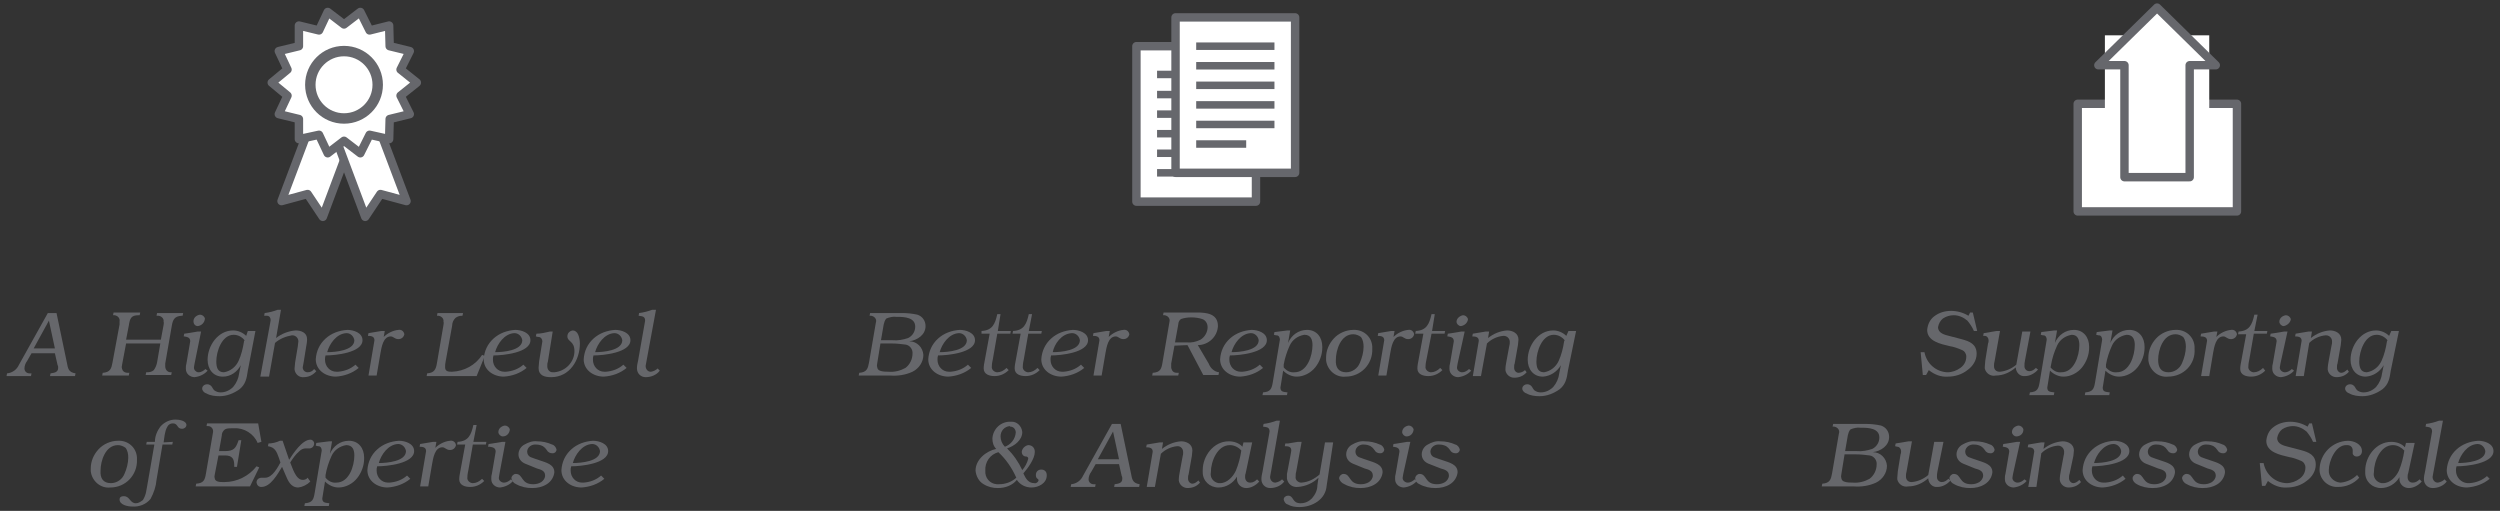 <?xml version="1.0" encoding="utf-8"?>
<!-- Generator: Adobe Illustrator 20.1.0, SVG Export Plug-In . SVG Version: 6.00 Build 0)  -->
<svg version="1.1" id="Layer_1" xmlns="http://www.w3.org/2000/svg" xmlns:xlink="http://www.w3.org/1999/xlink" x="0px" y="0px"
	 viewBox="0 0 460 94" style="enable-background:new 0 0 460 94;" xml:space="preserve">
<rect x="0" y="0" width="460" height="94" fill="#333333" stroke="none"/>
<style type="text/css">
	.st0{fill:#66676B;}
	.st1{fill:#FFFFFF;stroke:#66676C;stroke-width:1.55;stroke-linejoin:round;}
	.st2{fill:#FFFFFF;stroke:#66676C;stroke-width:1.92;stroke-linejoin:round;}
	.st3{fill:none;stroke:#66676C;stroke-width:1.38;stroke-miterlimit:10;}
	.st4{fill:#FFFFFF;}
</style>
<path class="st0" d="M12.3,66.7c0.2,1.1,0.3,1.8,1.6,2l-0.1,0.5H9.2l0.1-0.5c0.7-0.1,1.4-0.2,1.4-1c0-0.2,0-0.4-0.1-0.5L10.1,65H5.8
	L5,66.4c-0.3,0.4-0.5,0.9-0.5,1.4s0.4,0.9,0.9,0.9h0.1h0.3l-0.1,0.5H1.2l0.1-0.5c1-0.1,1.8-0.7,2.2-1.6l5.3-9.5h1.6L12.3,66.7z
	 M9,59l-2.8,5.1h3.9L9,59z"/>
<path class="st0" d="M29.6,62.5l0.5-2.7c0-0.2,0.1-0.4,0-0.6c0.1-0.5-0.3-1-0.9-1.1c-0.1,0-0.1,0-0.2,0h-0.2l0.1-0.5h4.8l-0.1,0.5
	h-0.2c-1.3,0.1-1.6,0.7-1.8,1.9l-1.2,6.9c0,0.1,0,0.3,0,0.4v0.1c0,0.6,0.4,1.1,1,1.1h0.2L31.5,69h-4.7l0.1-0.5h0.2
	c0.4,0,0.9-0.1,1.2-0.4c0.3-0.4,0.5-0.9,0.6-1.4l0.6-3.5h-6.3l-0.7,3.7c0,0.2-0.1,0.4-0.1,0.6c0,0.3,0.1,0.5,0.2,0.7
	c0.2,0.3,0.6,0.4,0.9,0.4h0.3l-0.1,0.5h-4.9l0.1-0.5c1.4-0.1,1.6-0.8,1.8-1.9l1.3-7c0-0.2,0-0.3,0-0.6c0.1-0.5-0.3-1-0.9-1.1H21
	h-0.2l0.1-0.5h4.9L25.7,58h-0.2c-1.4,0-1.6,0.6-1.8,1.9l-0.5,2.6H29.6L29.6,62.5z"/>
<path class="st0" d="M35.8,66.9c0,0.2-0.1,0.4-0.1,0.6c-0.1,0.5,0.3,0.9,0.7,1c0.1,0,0.1,0,0.2,0c0.4,0,0.9-0.3,1.2-0.6l0.4,0.3
	c-0.6,0.7-1.5,1.1-2.4,1.2c-0.8,0-1.6-0.6-1.6-1.5c0-0.1,0-0.1,0-0.2c0-0.3,0-0.5,0.1-0.8l0.6-3.5c0-0.2,0.1-0.4,0.1-0.6
	c0-0.7-0.5-0.8-1.1-0.9h-0.1l0.1-0.5l0.7-0.1c0.6-0.1,1.2-0.2,1.8-0.3H37L35.8,66.9z M36.4,60c-0.5,0-0.8-0.4-0.8-0.9l0,0
	c0-0.6,0.5-1.1,1.2-1.2c0.4,0,0.8,0.3,0.9,0.7v0.1C37.6,59.4,37.1,59.9,36.4,60L36.4,60z"/>
<path class="st0" d="M45.6,68.2c-0.2,1.4-0.4,2.5-1.5,3.4c-1.1,0.8-2.4,1.3-3.7,1.3c-0.8,0-1.7-0.1-2.4-0.5
	c-0.4-0.1-0.8-0.5-0.8-0.9c0-0.5,0.5-0.8,0.9-0.8s0.7,0.2,0.9,0.5c0.1,0.2,0.3,0.5,0.4,0.6c0.4,0.3,0.8,0.4,1.2,0.4
	c0.9,0,1.7-0.4,2.3-1c0.6-0.7,1-1.6,1.1-2.5l0.3-1.5l0,0c-0.7,1.3-1.9,2.1-3.3,2.1c-1.8,0-2.8-1.4-2.8-3.1c0-2.6,1.9-5.4,4.7-5.4
	c0.9,0,1.8,0.4,2.4,1l0.3-0.9H47L45.6,68.2z M45,62.6c-0.5-0.6-1.2-1-2-1c-2.2,0-3.2,3.1-3.2,4.9c0,1,0.2,2,1.4,2
	c1.2-0.2,2.2-1,2.7-2.1s0.8-2.3,1-3.6L45,62.6z"/>
<path class="st0" d="M49.7,59.5c0-0.2,0.1-0.4,0.1-0.6c0-0.4-0.2-0.8-0.7-0.8H49h-0.4l0.1-0.5c0.8-0.1,1.6-0.3,2.4-0.6h0.6l-0.9,5.2
	c1-0.8,2.3-1.3,3.6-1.4c1,0,2.1,0.4,2.1,1.6c0,0.5-0.1,1.1-0.2,1.6l-0.4,2.5c-0.1,0.4-0.1,0.7-0.2,1.1c0,0.5,0.4,0.9,0.9,0.9l0,0
	c0.5,0,0.9-0.2,1.2-0.6l0.4,0.4c-0.6,0.7-1.4,1.1-2.3,1.1c-0.9,0.1-1.6-0.6-1.7-1.4c0-0.1,0-0.2,0-0.2c0-0.4,0.1-0.7,0.1-1.1l0.5-3
	c0-0.3,0.1-0.6,0.1-0.9l0,0c0-0.6-0.5-1.1-1.1-1.1h-0.1c-1.1,0.2-2.2,0.6-3.1,1.4l-1.1,6.2h-1.6L49.7,59.5z"/>
<path class="st0" d="M66,67.7c-1.2,1-2.7,1.5-4.2,1.6c-1.9,0-3.7-1.2-3.7-3.2c0.1-1.5,0.7-2.8,1.8-3.8s2.5-1.5,4-1.6
	c1.1,0,2.8,0.5,2.8,1.9c0,2.3-5,2.8-6.8,2.8c-0.1,0.3-0.1,0.5-0.1,0.8c0,1.2,0.9,2.2,2.1,2.2c0.1,0,0.2,0,0.3,0
	c1.2-0.1,2.3-0.5,3.2-1.3L66,67.7z M60.2,64.8c1.5,0,5-0.3,5-2.2c-0.1-0.7-0.7-1.3-1.4-1.3h-0.1C61.9,61.4,60.6,63.3,60.2,64.8
	L60.2,64.8z"/>
<path class="st0" d="M70.6,62L70.6,62c0.7-0.7,1.7-1.2,2.7-1.3c0.5-0.1,1,0.2,1.1,0.8l0,0c-0.1,0.5-0.5,0.9-1.1,0.9
	c-0.7,0-0.9-0.5-1.4-0.5c-1.4,0-1.7,2-1.9,3.1l-0.7,4.1h-1.5l1-5.9c0-0.2,0.1-0.4,0.1-0.6c0-0.7-0.6-0.8-1.2-0.8l0.1-0.5l2.4-0.4
	h0.6L70.6,62z"/>
<path class="st0" d="M87.7,69.2h-9.2l0.1-0.5c1.3-0.1,1.6-0.7,1.8-1.9l1.2-7c0-0.2,0.1-0.4,0-0.6c0.1-0.5-0.3-1-0.9-1.1h-0.1h-0.2
	l0.1-0.5h4.7l-0.1,0.5H85c-0.4,0-0.8,0.1-1.2,0.4c-0.4,0.4-0.6,0.9-0.6,1.4L82,66.5c-0.1,0.4-0.1,0.7-0.1,1.1c0,0.8,0.7,0.8,1.3,0.8
	c2.2-0.1,4.3-1.2,5.5-3.1l0.5,0.2L87.7,69.2z"/>
<path class="st0" d="M96.9,67.7c-1.2,1-2.7,1.5-4.2,1.6c-1.9,0-3.7-1.2-3.7-3.2c0.1-1.5,0.7-2.8,1.8-3.8s2.5-1.5,4-1.6
	c1.1,0,2.8,0.5,2.8,1.9c0,2.3-5,2.8-6.8,2.8c-0.1,0.3-0.1,0.5-0.1,0.8c0,1.2,0.9,2.2,2.1,2.2c0.1,0,0.2,0,0.3,0
	c1.2-0.1,2.3-0.5,3.2-1.3L96.9,67.7z M91.1,64.8c1.5,0,5-0.3,5-2.2c-0.1-0.7-0.7-1.3-1.4-1.3h-0.1C92.8,61.4,91.5,63.3,91.1,64.8
	L91.1,64.8z"/>
<path class="st0" d="M100.8,66.6c-0.1,0.2-0.1,0.5-0.1,0.8c0,0.6,0.4,1.1,1,1.1c0.1,0,0.2,0,0.3,0c2.1-0.2,3.7-1.9,3.7-3.9
	c0-1.9-1.3-1.7-1.3-2.7c0-0.6,0.4-1,1-1.1c0.4,0,0.8,0.3,1,0.8s0.3,1.1,0.3,1.6c0,3.1-1.9,6.2-5.3,6.2c-1.2,0-2.3-0.3-2.3-1.7
	c0-0.4,0.1-0.8,0.1-1.2l0.5-3.1c0-0.2,0.1-0.4,0.1-0.6c0-0.4-0.3-0.8-0.7-0.8c0,0,0,0-0.1,0l-0.4-0.1l0.1-0.5c0.8,0,1.7-0.2,2.5-0.4
	h0.5L100.8,66.6z"/>
<path class="st0" d="M115.3,67.7c-1.2,1-2.7,1.5-4.2,1.6c-1.9,0-3.7-1.2-3.7-3.2c0.1-1.5,0.7-2.8,1.8-3.8s2.5-1.5,4-1.6
	c1.1,0,2.8,0.5,2.8,1.9c0,2.3-5,2.8-6.8,2.8c-0.1,0.3-0.1,0.5-0.1,0.8c0,1.2,0.9,2.2,2.1,2.2c0.1,0,0.2,0,0.3,0
	c1.2-0.1,2.3-0.5,3.2-1.3L115.3,67.7z M109.5,64.8c1.5,0,5-0.3,5-2.2c-0.1-0.7-0.7-1.3-1.4-1.3H113
	C111.2,61.4,109.9,63.3,109.5,64.8z"/>
<path class="st0" d="M119,66.2c-0.1,0.4-0.1,0.7-0.2,1.1v0.1c0,0.5,0.4,1,0.9,1h0.1c0.5-0.1,0.9-0.3,1.2-0.6l0.4,0.4
	c-0.6,0.8-1.6,1.2-2.6,1.2c-0.9,0-1.6-0.7-1.6-1.6v-0.1c0-0.4,0.1-0.9,0.2-1.3l1.2-6.8c0-0.2,0.1-0.4,0.1-0.6c0-0.8-0.5-0.8-1.2-0.9
	l0.1-0.5c0.8-0.1,1.6-0.3,2.4-0.6h0.7L119,66.2z"/>
<path class="st0" d="M20.3,89.7c-1.8,0.2-3.4-1.2-3.6-3c0-0.2,0-0.3,0-0.5c0-1.3,0.5-2.5,1.4-3.5s2.3-1.6,3.6-1.6
	c1.8-0.1,3.4,1.2,3.5,3.1c0,0.1,0,0.3,0,0.4C25.3,87.4,23.1,89.7,20.3,89.7L20.3,89.7z M20.4,88.9c1.1,0,2.1-0.7,2.5-1.7
	c0.4-0.9,0.7-2,0.7-3c0-0.6-0.1-1.3-0.5-1.8c-0.4-0.3-0.9-0.5-1.4-0.5c-2.3,0-3.2,2.9-3.2,4.7C18.4,88,19,88.9,20.4,88.9L20.4,88.9z
	"/>
<path class="st0" d="M31.8,81.3l-0.1,0.5h-1.8l-1.1,6.5c-0.1,1.2-0.5,2.4-1.1,3.5c-0.8,1-2.1,1.5-3.4,1.4c-0.8,0-2.3-0.3-2.3-1.3
	c0-0.4,0.3-0.6,0.7-0.6h0.1c1.1,0,1.1,1.3,2.2,1.3c0.5,0,0.9-0.3,1.3-0.6c0.3-0.5,0.5-1,0.6-1.6l0.2-1.1l1.3-7.5h-1.5l0.1-0.5h1.5
	c0-1,0.4-2,1-2.8c0.7-0.8,1.7-1.3,2.8-1.3c0.6,0,2,0.2,2,1c0,0.4-0.4,0.7-0.8,0.7l0,0c-1,0-0.7-1-1.7-1c-0.4,0-0.8,0.2-1,0.6
	c-0.3,0.5-0.4,1-0.5,1.5l-0.2,1.4L31.8,81.3L31.8,81.3z"/>
<path class="st0" d="M48.1,81.3l-0.7,0.2c-0.7-1.7-2.5-2.8-4.3-2.7h-0.4c-0.5,0-0.9,0-1.3,0.2c-0.4,0.3-0.6,0.7-0.6,1.2L40.3,83h1.1
	c1.6,0,2-0.5,2.5-2h0.5l-0.8,4.9h-0.5v-0.3c0-1.2-0.4-1.8-1.7-1.8h-1.2l-0.7,3.6c0,0.2-0.1,0.4,0,0.5c0,0.8,1,0.8,1.6,0.8h0.2
	c2.3,0,4.5-1.1,5.9-2.9l0.5,0.2L46,89.5H36l0.1-0.5c1.4-0.1,1.6-0.7,1.8-1.9l1.2-7c0-0.2,0.1-0.4,0.1-0.6c0.1-0.5-0.3-1.1-0.9-1.1
	h-0.1H38l0.1-0.5h9.4L48.1,81.3z"/>
<path class="st0" d="M57.1,88.6c-0.6,0.6-1.4,1-2.2,1.1c-1.4,0-1.9-1.2-2.4-2.4l-0.6-1.4c-0.8,1.3-2.1,3.7-3.8,3.7
	c-0.5,0-0.8-0.3-0.9-0.8c0-0.5,0.3-0.8,0.8-0.9c0.1,0,0.1,0,0.2,0h0.2h0.4c1.3,0,2.3-1.9,2.8-2.8l-0.3-0.9c-0.4-1.1-0.7-1.9-2-2.1
	l0.1-0.5c0.7,0,1.5-0.2,2.1-0.5H52l1.2,3.5c0.7-1.1,2.4-3.7,3.9-3.7c0.4,0,0.7,0.3,0.7,0.7l0,0c0,0.6-0.5,1-1.1,0.9c0,0,0,0-0.1,0
	h-0.3c-0.5,0-0.9,0.2-1.2,0.5c-0.7,0.6-1.2,1.3-1.7,2.1c0.4,0.9,1,3.2,2.3,3.2c0.3,0,0.7-0.1,0.9-0.4L57.1,88.6z"/>
<path class="st0" d="M60.7,83.5L60.7,83.5c0.6-1.4,1.9-2.4,3.5-2.4c1.8,0,2.8,1.4,2.8,3.1v0.2c0,1.3-0.5,2.6-1.3,3.6
	s-2.1,1.7-3.4,1.7c-0.9,0-1.8-0.4-2.5-1.1l-0.4,2.5c0,0.2-0.1,0.4-0.1,0.6c0,0.8,0.5,0.8,1.3,0.9l-0.1,0.5H56l0.1-0.5
	c1.4-0.1,1.6-0.7,1.8-1.9l1.2-7.2c0-0.2,0.1-0.4,0.1-0.6c0-0.4-0.2-0.8-0.6-0.8h-0.1L58.1,82l0.1-0.5l2.4-0.3h0.5L60.7,83.5z
	 M59.9,87.9c0.5,0.6,1.2,1,2,0.9c2.3,0,3.3-3,3.3-5c0-1-0.3-1.9-1.5-1.9c-1.2,0.2-2.2,0.9-2.7,2s-0.9,2.3-1.1,3.5V87.9z"/>
<path class="st0" d="M75.5,88.1c-1.2,1-2.7,1.5-4.2,1.6c-1.9,0-3.7-1.2-3.7-3.2c0.1-1.5,0.7-2.8,1.8-3.8s2.5-1.5,4-1.6
	c1.1,0,2.8,0.5,2.8,1.9c0,2.3-5,2.8-6.8,2.8c-0.1,0.3-0.1,0.5-0.1,0.8c0,1.2,0.9,2.2,2.1,2.2c0.1,0,0.2,0,0.3,0
	c1.2-0.1,2.3-0.5,3.2-1.3L75.5,88.1z M69.7,85.2c1.5,0,5-0.3,5-2.2c-0.1-0.7-0.7-1.3-1.4-1.3h-0.1C71.4,81.8,70.1,83.7,69.7,85.2
	L69.7,85.2z"/>
<path class="st0" d="M80.1,82.4L80.1,82.4c0.7-0.7,1.7-1.2,2.7-1.3c0.5-0.1,1,0.2,1.1,0.8l0,0c-0.1,0.5-0.5,0.9-1.1,0.9
	c-0.7,0-0.9-0.5-1.4-0.5c-1.4,0-1.7,2-1.9,3.1l-0.7,4.1h-1.5l1-5.9c0-0.2,0.1-0.4,0.1-0.6c0-0.7-0.6-0.8-1.2-0.8l0.1-0.5l2.4-0.4
	h0.6L80.1,82.4z"/>
<path class="st0" d="M87.1,81.3h2.4l-0.1,0.5H87l-0.8,4.6c-0.1,0.5-0.2,0.9-0.2,1.4c-0.1,0.5,0.3,1,0.9,1.1H87
	c0.6,0,1.2-0.3,1.7-0.8l0.4,0.4c-0.7,0.7-1.6,1.1-2.6,1.1c-0.9,0-2-0.3-2-1.4c0-0.5,0.1-1,0.2-1.5l0.9-4.9h-1.5l0.1-0.5
	c2-0.1,2.5-1.3,2.9-3.1h0.6L87.1,81.3z"/>
<path class="st0" d="M91.9,87.2c0,0.2-0.1,0.4-0.1,0.6c-0.1,0.5,0.3,0.9,0.8,1c0.1,0,0.1,0,0.2,0c0.4,0,0.9-0.3,1.2-0.6l0.4,0.3
	c-0.6,0.7-1.5,1.1-2.4,1.2c-0.8,0-1.6-0.6-1.6-1.5c0-0.1,0-0.1,0-0.2c0-0.3,0-0.5,0.1-0.8l0.6-3.5c0-0.2,0.1-0.4,0.1-0.6
	c0-0.7-0.5-0.8-1.1-0.9h-0.3l0.1-0.5l0.7-0.1c0.6-0.1,1.2-0.2,1.8-0.3H93L91.9,87.2z M92.5,80.3c-0.4,0-0.8-0.4-0.8-0.8l0,0
	c0-0.6,0.5-1.1,1.2-1.2c0.4,0,0.8,0.3,0.9,0.7v0.1C93.7,79.8,93.2,80.3,92.5,80.3L92.5,80.3z"/>
<path class="st0" d="M96.6,85.3c-0.7-0.3-1.2-0.9-1.2-1.7c0-0.8,0.5-1.5,1.1-1.8c0.7-0.4,1.5-0.7,2.3-0.6c1,0,1.9,0.2,2.8,0.6
	c0.4,0.1,0.7,0.5,0.8,0.9c0,0.4-0.3,0.7-0.7,0.7c0,0,0,0-0.1,0c-0.4,0-0.8-0.2-1-0.6c-0.2-0.3-0.4-0.5-0.7-0.7
	c-0.4-0.2-0.8-0.3-1.2-0.3c-0.8-0.1-1.6,0.4-1.7,1.2v0.1c0,0.4,0.2,0.8,0.6,1c0.5,0.2,1.1,0.4,1.7,0.6c1.1,0.4,2.7,0.7,2.7,2.2
	c-0.1,0.9-0.6,1.7-1.4,2.2c-0.8,0.5-1.7,0.7-2.7,0.7s-2-0.2-2.9-0.7c-0.5-0.2-0.8-0.6-0.9-1.1c0-0.4,0.4-0.8,0.8-0.8
	c1.4,0,0.9,1.9,3.2,1.9c0.5,0,1-0.1,1.5-0.4c0.4-0.3,0.7-0.7,0.7-1.2c0-0.9-0.8-1.1-1.5-1.3L96.6,85.3z"/>
<path class="st0" d="M111.2,88.1c-1.2,1-2.7,1.5-4.2,1.6c-1.9,0-3.7-1.2-3.7-3.2c0.1-1.5,0.7-2.8,1.8-3.8s2.5-1.5,4-1.6
	c1.1,0,2.8,0.5,2.8,1.9c0,2.3-5,2.8-6.8,2.8c-0.1,0.3-0.1,0.5-0.1,0.8c0,1.2,0.9,2.2,2.1,2.2c0.1,0,0.2,0,0.3,0
	c1.2-0.1,2.3-0.5,3.2-1.3L111.2,88.1z M105.4,85.2c1.5,0,5-0.3,5-2.2c-0.1-0.7-0.7-1.3-1.4-1.3h-0.1
	C107.1,81.8,105.8,83.7,105.4,85.2L105.4,85.2z"/>
<path class="st0" d="M166,57.6c0.9,0,1.9,0.1,2.8,0.3c0.9,0.3,1.5,1.1,1.5,2.1c0,1.6-1.5,2.6-3,2.8l0,0c1.4,0,2.5,1.1,2.6,2.5
	c0,1.3-0.8,2.5-2,3.1c-1.3,0.6-2.7,0.8-4.1,0.7H158l0.1-0.5c1.4-0.1,1.6-0.8,1.8-1.9l1.2-7c0-0.2,0.1-0.4,0.1-0.5
	c0.1-0.5-0.3-1-0.9-1.1h-0.1H160l0.1-0.5H166L166,57.6z M161.4,66.9c0,0.2-0.1,0.4,0,0.6c0,0.3,0.2,0.6,0.5,0.7
	c0.5,0.2,1.1,0.2,1.6,0.2c1.1,0.1,2.2-0.2,3.1-0.7c0.8-0.6,1.3-1.6,1.3-2.6c0.1-0.8-0.5-1.6-1.3-1.7s-1.6-0.2-2.5-0.2H162
	L161.4,66.9z M164.2,62.6c1,0.1,2-0.1,2.9-0.4c0.8-0.4,1.3-1.2,1.3-2.1c0-1.7-2-1.8-3.3-1.8h-0.2c-0.6-0.1-1.3,0.1-1.8,0.3
	c-0.3,0.3-0.4,0.7-0.5,1.1l-0.5,2.9H164.2L164.2,62.6z"/>
<path class="st0" d="M178.7,67.7c-1.2,1-2.7,1.5-4.2,1.6c-1.9,0-3.7-1.2-3.7-3.2c0.1-1.5,0.7-2.8,1.8-3.8s2.5-1.5,4-1.6
	c1.1,0,2.8,0.5,2.8,1.9c0,2.3-5,2.8-6.8,2.8c-0.1,0.3-0.1,0.5-0.1,0.8c0,1.2,0.9,2.2,2.1,2.2c0.1,0,0.2,0,0.3,0
	c1.2-0.1,2.3-0.5,3.2-1.3L178.7,67.7z M172.9,64.8c1.5,0,5-0.3,5-2.2c-0.1-0.7-0.7-1.3-1.4-1.3h-0.1
	C174.6,61.4,173.3,63.3,172.9,64.8L172.9,64.8z"/>
<path class="st0" d="M183.6,60.9h2.4l-0.1,0.5h-2.4l-0.8,4.6c-0.1,0.5-0.2,0.9-0.2,1.4c-0.1,0.5,0.3,1,0.9,1.1h0.1
	c0.6,0,1.2-0.3,1.7-0.8l0.4,0.4c-0.7,0.7-1.6,1.1-2.6,1.1c-0.9,0-2-0.3-2-1.4c0-0.5,0.1-1,0.2-1.5l0.9-4.9h-1.5v-0.5
	c2-0.1,2.5-1.3,2.9-3.1h0.6L183.6,60.9z"/>
<path class="st0" d="M189.3,60.9h2.4l-0.1,0.5h-2.4l-0.8,4.6c-0.1,0.5-0.2,0.9-0.2,1.4c-0.1,0.5,0.3,1,0.9,1.1h0.1
	c0.6,0,1.2-0.3,1.7-0.8l0.4,0.4c-0.7,0.7-1.6,1.1-2.6,1.1c-0.9,0-2-0.3-2-1.4c0-0.5,0.1-1,0.2-1.5l0.9-4.9h-1.5l0.1-0.5
	c2-0.1,2.5-1.3,2.9-3.1h0.6L189.3,60.9z"/>
<path class="st0" d="M199.5,67.7c-1.2,1-2.7,1.5-4.2,1.6c-1.9,0-3.7-1.2-3.7-3.2c0.1-1.5,0.7-2.8,1.8-3.8s2.5-1.5,4-1.6
	c1.1,0,2.8,0.5,2.8,1.9c0,2.3-5,2.8-6.8,2.8c-0.1,0.3-0.1,0.5-0.1,0.8c0,1.2,0.9,2.2,2.1,2.2c0.1,0,0.2,0,0.3,0
	c1.2-0.1,2.3-0.5,3.2-1.3L199.5,67.7z M193.7,64.8c1.5,0,5-0.3,5-2.2c-0.1-0.7-0.7-1.3-1.4-1.3h-0.1C195.3,61.4,194,63.3,193.7,64.8
	L193.7,64.8z"/>
<path class="st0" d="M204,62L204,62c0.7-0.7,1.7-1.2,2.7-1.3c0.5-0.1,1,0.2,1.1,0.8l0,0c-0.1,0.5-0.5,0.9-1.1,0.9
	c-0.7,0-0.9-0.5-1.4-0.5c-1.4,0-1.7,2-1.9,3.1l-0.7,4.1h-1.5l1-5.9c0-0.2,0.1-0.4,0.1-0.6c0-0.7-0.6-0.8-1.2-0.8l0.1-0.5l2.4-0.4
	h0.6L204,62z"/>
<path class="st0" d="M216.1,63.6l-0.6,3.3c0,0.2,0,0.4,0,0.6v0.1c0,0.2,0.1,0.4,0.2,0.6c0.2,0.3,0.5,0.4,0.9,0.4h0.3l-0.1,0.5H212
	l0.1-0.5c1.4-0.1,1.6-0.7,1.8-1.9l1.2-7c0-0.2,0.1-0.4,0.1-0.6c0.1-0.5-0.3-1-0.9-1.1h-0.1H214l0.1-0.5h6.1c1.8,0,3.9,0.2,3.9,2.5
	c-0.1,2-1.8,3.5-3.7,3.5l2,3.4c0.3,0.8,1,1.5,1.9,1.6l-0.1,0.5h-2.8l-2.9-5.5L216.1,63.6L216.1,63.6z M218.3,63
	c0.9,0.1,1.8-0.1,2.6-0.5c0.8-0.5,1.3-1.4,1.3-2.3c0-0.7-0.4-1.3-1-1.5s-1.3-0.3-2-0.3s-1.3,0.1-1.9,0.3c-0.3,0.2-0.5,0.6-0.5,1
	l-0.6,3.3H218.3L218.3,63z"/>
<path class="st0" d="M232.4,67.7c-1.2,1-2.7,1.5-4.2,1.6c-1.9,0-3.7-1.2-3.7-3.2c0.1-1.5,0.7-2.8,1.8-3.8s2.5-1.5,4-1.6
	c1.1,0,2.8,0.5,2.8,1.9c0,2.3-5,2.8-6.8,2.8c-0.1,0.3-0.1,0.5-0.1,0.8c0,1.2,0.9,2.2,2.1,2.2c0.1,0,0.2,0,0.3,0
	c1.2-0.1,2.3-0.5,3.2-1.3L232.4,67.7z M226.6,64.8c1.5,0,5-0.3,5-2.2c-0.1-0.7-0.7-1.3-1.4-1.3h-0.1C228.3,61.4,227,63.3,226.6,64.8
	L226.6,64.8z"/>
<path class="st0" d="M237,63.1L237,63.1c0.6-1.4,1.9-2.4,3.5-2.4c1.8,0,2.8,1.4,2.8,3.1V64c0,1.3-0.5,2.6-1.3,3.6s-2.1,1.7-3.4,1.7
	c-0.9,0-1.8-0.4-2.5-1.1l-0.4,2.5c0,0.2-0.1,0.4-0.1,0.6c0,0.8,0.5,0.8,1.3,0.9l-0.1,0.5h-4.5l0.1-0.5c1.4-0.1,1.6-0.7,1.8-1.9
	l1.2-7.2c0-0.2,0.1-0.4,0.1-0.6c0-0.4-0.2-0.8-0.6-0.8h-0.1l-0.4-0.1l0.1-0.5l2.4-0.3h0.5L237,63.1z M236.2,67.6
	c0.5,0.6,1.2,1,2,0.9c2.3,0,3.3-3,3.3-5c0-1-0.3-1.9-1.5-1.9c-1.2,0.2-2.2,0.9-2.7,2c-0.5,1.1-0.9,2.3-1.1,3.5V67.6z"/>
<path class="st0" d="M247.6,69.3c-1.8,0.2-3.4-1.2-3.6-3c0-0.2,0-0.3,0-0.5c0-1.3,0.5-2.5,1.4-3.5s2.3-1.6,3.6-1.6
	c1.8-0.1,3.4,1.2,3.5,3.1c0,0.1,0,0.3,0,0.4C252.6,67,250.4,69.3,247.6,69.3L247.6,69.3z M247.7,68.5c1.1,0,2.1-0.7,2.5-1.7
	c0.4-0.9,0.7-2,0.7-3c0-0.6-0.1-1.3-0.5-1.8c-0.4-0.3-0.9-0.5-1.4-0.5c-2.3,0-3.2,2.9-3.2,4.7C245.7,67.6,246.3,68.5,247.7,68.5
	L247.7,68.5z"/>
<path class="st0" d="M256.4,62L256.4,62c0.7-0.7,1.7-1.2,2.7-1.3c0.5-0.1,1,0.2,1.1,0.8l0,0c-0.1,0.5-0.5,0.9-1.1,0.9
	c-0.7,0-0.9-0.5-1.4-0.5c-1.4,0-1.7,2-1.9,3.1l-0.7,4.1h-1.5l1-5.9c0-0.2,0.1-0.4,0.1-0.6c0-0.7-0.6-0.8-1.2-0.8l0.1-0.5l2.4-0.4
	h0.6L256.4,62z"/>
<path class="st0" d="M263.5,60.9h2.4l-0.1,0.5h-2.4l-0.9,4.6c-0.1,0.5-0.2,0.9-0.2,1.4c-0.1,0.5,0.3,1,0.9,1.1h0.1
	c0.6,0,1.2-0.3,1.7-0.8l0.4,0.4c-0.7,0.7-1.6,1.1-2.6,1.1c-0.9,0-2-0.3-2-1.4c0-0.5,0.1-1,0.2-1.5l0.9-4.9h-1.5l0.1-0.5
	c2-0.1,2.5-1.3,2.9-3.1h0.6L263.5,60.9z"/>
<path class="st0" d="M268.2,66.9c0,0.2-0.1,0.4-0.1,0.6c-0.1,0.5,0.3,0.9,0.8,1c0.1,0,0.1,0,0.2,0c0.4,0,0.9-0.3,1.2-0.6l0.4,0.3
	c-0.6,0.7-1.5,1.1-2.4,1.2c-0.8,0-1.6-0.6-1.6-1.5c0-0.1,0-0.1,0-0.2c0-0.3,0-0.5,0.1-0.8l0.6-3.5c0-0.2,0.1-0.4,0.1-0.6
	c0-0.7-0.5-0.8-1.1-0.9h-0.1l0.1-0.5l0.7-0.1c0.6-0.1,1.2-0.2,1.8-0.3h0.6L268.2,66.9z M268.8,60c-0.4,0-0.8-0.4-0.8-0.8l0,0
	c0-0.6,0.6-1.1,1.2-1.2c0.4,0,0.8,0.3,0.9,0.7v0.1C270,59.4,269.5,59.9,268.8,60L268.8,60z"/>
<path class="st0" d="M272.5,69.2H271l1-5.9c0-0.2,0.1-0.4,0.1-0.6c0-0.7-0.6-0.8-1.2-0.8l0.1-0.5l2.4-0.4h0.6l-0.2,1.2
	c1-0.8,2.2-1.3,3.5-1.4c1,0,2.1,0.5,2.1,1.7c0,0.3-0.1,0.7-0.1,1l-0.6,3.4c-0.1,0.2-0.1,0.5-0.1,0.8c0,0.5,0.4,0.9,0.8,0.9
	c0.4,0,0.9-0.2,1.2-0.5l0.3,0.4c-0.6,0.7-1.4,1-2.3,1c-0.8,0-1.5-0.6-1.6-1.4c0,0,0,0,0-0.1l0,0c0-0.5,0.1-1.1,0.2-1.6l0.5-2.7
	c0.1-0.3,0.1-0.5,0.1-0.8c0-0.6-0.5-1.1-1.1-1.1c0,0,0,0-0.1,0c-1.1,0.1-2.2,0.6-3,1.4L272.5,69.2z"/>
<path class="st0" d="M288.5,68.2c-0.2,1.4-0.4,2.5-1.5,3.4c-1.1,0.8-2.4,1.3-3.7,1.3c-0.8,0-1.7-0.1-2.4-0.5
	c-0.4-0.1-0.8-0.5-0.8-0.9c0-0.5,0.5-0.8,0.9-0.8s0.7,0.2,0.9,0.5c0.1,0.2,0.3,0.5,0.4,0.6c0.4,0.3,0.8,0.4,1.2,0.4
	c0.9,0,1.7-0.4,2.3-1c0.6-0.7,1-1.6,1.1-2.5l0.3-1.5l0,0c-0.7,1.2-1.9,2-3.3,2.1c-1.8,0-2.8-1.4-2.8-3.1c0-2.6,1.9-5.4,4.7-5.4
	c0.9,0,1.8,0.4,2.4,1l0.4-0.9h1.4L288.5,68.2z M287.9,62.6c-0.5-0.6-1.2-1-2-1c-2.2,0-3.2,3.1-3.2,4.9c0,1,0.2,2,1.4,2
	c1.2-0.2,2.2-1,2.7-2.1s0.8-2.3,1-3.6L287.9,62.6z"/>
<path class="st0" d="M183.6,89.8c-0.9,0-1.8-0.2-2.6-0.7c-0.9-0.5-1.4-1.5-1.5-2.5c0-2,1.9-3.6,3.8-4c-0.5-0.5-0.7-1.2-0.7-1.9
	c0.1-1.8,1.6-3.2,3.4-3.1c1.1-0.1,2,0.8,2.1,1.9l0,0c0,1.5-1.5,2.6-2.8,3c1.2,1.2,2.1,2.5,2.8,4c0.5-0.6,0.9-1.3,1.1-2.1
	c0-0.2-0.1-0.3-0.3-0.4c0,0,0,0-0.1,0c-0.5,0-0.8-0.4-0.8-0.9l0,0c0.1-0.6,0.6-1.1,1.2-1.2c0.7,0,1.2,0.5,1.2,1.2v0.1
	c0,1.2-1.3,3-2.1,3.9c0.4,0.9,0.9,1.8,2,1.8c0.4,0.1,0.7-0.2,0.8-0.5c0-0.4-0.5-0.2-0.5-1c0-0.6,0.4-1,1-1s1,0.4,1,1c0,0,0,0,0,0.1
	c0,1.4-1.5,2.2-2.8,2.2c-1.1,0-2.1-0.5-2.7-1.4C186.3,89.3,185,89.8,183.6,89.8z M181.3,86.6c-0.1,1.3,0.8,2.4,2.1,2.5
	c0.1,0,0.3,0,0.4,0c1.2,0,2.3-0.4,3.2-1.2c-0.8-1.8-1.9-3.4-3.3-4.7C182.2,83.6,181.2,85,181.3,86.6L181.3,86.6z M185.8,78.4
	c-1,0.1-1.7,0.9-1.7,1.9l0,0c0,0.7,0.3,1.4,0.8,1.9c1.1-0.4,1.9-1.4,2-2.6c0-0.6-0.4-1.1-1-1.1C185.8,78.4,185.8,78.4,185.8,78.4
	L185.8,78.4z"/>
<path class="st0" d="M208.1,87.1c0.2,1.1,0.3,1.8,1.6,2l-0.1,0.5H205l0.1-0.5c0.7-0.1,1.4-0.2,1.4-1c0-0.2,0-0.4-0.1-0.5l-0.5-2.2
	h-4.3l-0.8,1.4c-0.3,0.4-0.5,0.9-0.5,1.4s0.4,0.9,0.9,0.9h0.1h0.3l-0.1,0.5H197l0.1-0.5c1-0.1,1.8-0.7,2.2-1.6l5.3-9.5h1.6
	L208.1,87.1z M204.8,79.4l-2.8,5.1h3.9L204.8,79.4z"/>
<path class="st0" d="M212.5,89.6H211l1-5.9c0-0.2,0.1-0.4,0.1-0.6c0-0.7-0.6-0.8-1.2-0.8l0.1-0.5l2.4-0.4h0.6l-0.2,1.2
	c1-0.8,2.2-1.3,3.5-1.4c1,0,2.1,0.5,2.1,1.7c0,0.3-0.1,0.7-0.1,1l-0.6,3.4c-0.1,0.2-0.1,0.5-0.1,0.8c0,0.5,0.4,0.9,0.8,0.9
	c0.4,0,0.8-0.3,1.1-0.6l0.3,0.4c-0.6,0.7-1.4,1-2.3,1c-0.8,0-1.5-0.6-1.6-1.4c0,0,0,0,0-0.1l0,0c0-0.5,0.1-1.1,0.2-1.6l0.5-2.7
	c0.1-0.3,0.1-0.5,0.1-0.8c0-0.6-0.4-1.1-1-1.1h-0.1c-1.1,0.1-2.2,0.6-3,1.4L212.5,89.6z"/>
<path class="st0" d="M229.2,87.1c-0.1,0.2-0.1,0.5-0.1,0.7c0,0.5,0.3,1,0.9,1c0,0,0,0,0.1,0c0.5,0,0.9-0.3,1.2-0.6l0.4,0.4
	c-0.6,0.7-1.5,1.2-2.4,1.2s-1.7-0.7-1.7-1.7c0-0.1,0-0.1,0-0.2v-0.2l0,0c-0.7,1.2-2,2-3.4,2c-1.6,0-2.9-1.2-2.9-2.8
	c0-0.1,0-0.2,0-0.4c0-2.6,2-5.3,4.8-5.3c0.9,0,1.9,0.3,2.5,1l0.2-0.8h1.6L229.2,87.1z M226.3,81.9c-2.3,0-3.5,3-3.5,5
	c-0.2,0.9,0.4,1.8,1.4,2c0.1,0,0.2,0,0.3,0c1.3,0,2.4-1.2,2.9-2.3c0.5-1.2,0.8-2.4,1-3.7C227.9,82.3,227.1,81.9,226.3,81.9z"/>
<path class="st0" d="M233.9,86.6c-0.1,0.4-0.1,0.7-0.2,1.1v0.1c0,0.5,0.4,1,0.9,1h0.1c0.5-0.1,0.9-0.3,1.2-0.6l0.4,0.4
	c-0.6,0.8-1.6,1.2-2.6,1.2c-0.9,0-1.6-0.7-1.6-1.6v-0.1c0-0.4,0.1-0.9,0.2-1.3l1.2-6.8c0-0.2,0.1-0.4,0.1-0.6c0-0.8-0.5-0.8-1.2-0.9
	l0.1-0.5c0.8-0.1,1.6-0.3,2.4-0.6h0.6L233.9,86.6z"/>
<path class="st0" d="M244.1,89.4c-0.1,1.2-0.7,2.2-1.7,2.9c-1,0.7-2.2,1-3.3,1c-0.8,0-1.5-0.1-2.2-0.5c-0.4-0.1-0.6-0.5-0.7-0.9
	c0-0.4,0.4-0.7,0.8-0.7l0,0c1.1,0,0.7,1.4,2.3,1.4c0.8,0,1.5-0.3,2.1-0.9c0.6-0.7,1-1.5,1-2.4l0.2-1.4c-1,1-2.4,1.6-3.8,1.7
	c-1,0.1-1.8-0.5-2-1.5c0-0.1,0-0.2,0-0.3v-0.6l0.1-0.5l0.6-3.2c0-0.2,0.1-0.4,0.1-0.6c0-0.7-0.5-0.8-1.2-0.8l0.1-0.5h0.5l1.8-0.3
	h0.7l-1,5.5c-0.1,0.3-0.1,0.6-0.1,0.9c-0.1,0.5,0.3,1,0.9,1.1c0.1,0,0.1,0,0.2,0c1.3-0.1,2.4-0.7,3.3-1.5l1-5.9h1.5L244.1,89.4z"/>
<path class="st0" d="M248.9,85.3c-0.7-0.3-1.2-0.9-1.2-1.7c0-0.8,0.5-1.5,1.1-1.8c0.7-0.4,1.5-0.7,2.3-0.6c1,0,1.9,0.2,2.8,0.6
	c0.4,0.1,0.7,0.5,0.8,0.9c0,0.4-0.3,0.7-0.7,0.7c0,0,0,0-0.1,0c-0.4,0-0.8-0.2-1-0.6c-0.2-0.3-0.4-0.5-0.7-0.7
	c-0.4-0.2-0.8-0.3-1.2-0.3c-0.8-0.1-1.6,0.5-1.6,1.3c0,0.4,0.2,0.8,0.6,1c0.5,0.2,1.1,0.4,1.7,0.6c1.1,0.4,2.7,0.7,2.7,2.2
	c-0.1,0.9-0.6,1.7-1.4,2.2c-0.8,0.5-1.7,0.7-2.7,0.7s-2-0.2-2.9-0.7c-0.5-0.2-0.9-0.6-1-1.1c0-0.4,0.4-0.8,0.8-0.8
	c1.4,0,0.9,1.9,3.2,1.9c0.5,0,1-0.1,1.5-0.4c0.4-0.3,0.7-0.7,0.7-1.2c0-0.9-0.8-1.1-1.5-1.3L248.9,85.3z"/>
<path class="st0" d="M258.2,87.2c0,0.2-0.1,0.4-0.1,0.6c-0.1,0.5,0.3,0.9,0.8,1c0.1,0,0.1,0,0.2,0c0.4,0,0.9-0.3,1.2-0.6l0.4,0.3
	c-0.6,0.7-1.5,1.1-2.4,1.2c-0.8,0-1.6-0.6-1.6-1.5c0-0.1,0-0.1,0-0.2c0-0.3,0-0.5,0.1-0.8l0.6-3.5c0-0.2,0.1-0.4,0.1-0.6
	c0-0.7-0.5-0.8-1.1-0.9h-0.1l0.1-0.5l0.7-0.1c0.6-0.1,1.2-0.2,1.8-0.3h0.6L258.2,87.2z M258.8,80.3c-0.4,0-0.8-0.4-0.8-0.8l0,0
	c0-0.6,0.5-1.1,1.2-1.2c0.4,0,0.8,0.3,0.9,0.7v0.1C260,79.8,259.5,80.3,258.8,80.3L258.8,80.3z"/>
<path class="st0" d="M262.8,85.3c-0.7-0.3-1.2-0.9-1.2-1.7c0-0.8,0.5-1.5,1.1-1.8c0.7-0.4,1.5-0.7,2.3-0.6c1,0,1.9,0.2,2.8,0.6
	c0.4,0.1,0.7,0.5,0.8,0.9c0,0.4-0.3,0.7-0.7,0.7c0,0,0,0-0.1,0c-0.4,0-0.8-0.2-1-0.6c-0.2-0.3-0.4-0.5-0.7-0.7
	c-0.4-0.2-0.8-0.3-1.2-0.3c-0.8-0.1-1.6,0.4-1.7,1.2v0.1c0,0.4,0.2,0.8,0.6,1c0.5,0.2,1.1,0.4,1.7,0.6c1.1,0.4,2.7,0.7,2.7,2.2
	c-0.1,0.9-0.6,1.7-1.4,2.2c-0.8,0.5-1.7,0.7-2.7,0.7s-2-0.2-2.9-0.7c-0.5-0.2-0.8-0.6-0.8-1.1c0-0.4,0.4-0.8,0.8-0.8
	c1.4,0,0.9,1.9,3.2,1.9c0.5,0,1-0.1,1.5-0.4c0.4-0.3,0.7-0.7,0.7-1.2c0-0.9-0.8-1.1-1.5-1.3L262.8,85.3z"/>
<path class="st0" d="M363.8,60.9h-0.6c-0.3-0.7-0.7-1.3-1.2-1.9c-0.7-0.6-1.6-1-2.5-1c-0.7,0-1.4,0.2-2,0.6c-0.5,0.4-0.8,1-0.9,1.6
	c0,1.1,1.2,1.4,2,1.6l2.3,0.6c1.5,0.4,2.8,0.9,2.8,2.7c0,1.2-0.7,2.3-1.7,3c-1,0.8-2.3,1.2-3.6,1.2c-1.3,0.1-2.5-0.4-3.5-1.2
	l-0.5,0.9h-0.6l-0.4-4.2h0.7c0.4,2.1,2.1,3.6,4.2,3.7c0.9,0,1.7-0.3,2.4-0.8s1.1-1.2,1.1-2.1c0-0.5-0.3-1-0.8-1.2
	c-0.7-0.3-1.5-0.6-2.2-0.7c-1.7-0.4-4.2-0.9-4.2-3c0.1-1,0.5-1.9,1.3-2.5c0.9-0.7,2-1,3.1-1s2.2,0.3,3.2,0.9l0.3-0.6h0.5L363.8,60.9
	z"/>
<path class="st0" d="M372.6,66.3c-0.1,0.4-0.1,0.7-0.1,1.1c0,0.5,0.4,0.9,0.9,0.9l0,0c0.5,0,0.9-0.3,1.2-0.6L375,68
	c-0.6,0.7-1.5,1.2-2.4,1.2c-0.9,0.1-1.6-0.6-1.7-1.5v-0.1c-1,0.9-2.3,1.5-3.7,1.5c-0.9,0.2-1.8-0.4-2-1.3c0-0.1,0-0.2,0-0.3
	c0-0.4,0.1-0.8,0.1-1.2l0.5-3.1c0.1-0.2,0.1-0.4,0.1-0.6c0-0.4-0.3-0.8-0.7-0.8l0,0h-0.3l0.1-0.5l2.4-0.4h0.6l-1,5.6
	c-0.1,0.3-0.1,0.5-0.1,0.8v0.1c0,0.6,0.4,1,1,1h0.1c1.1-0.1,2.2-0.6,3-1.3l1.1-6.1h1.5L372.6,66.3z"/>
<path class="st0" d="M378.1,63.1L378.1,63.1c0.6-1.4,1.9-2.4,3.5-2.4c1.8,0,2.8,1.4,2.8,3.1V64c0,1.3-0.5,2.6-1.3,3.6
	s-2.1,1.7-3.4,1.7c-0.9,0-1.8-0.4-2.5-1.1l-0.4,2.5c0,0.2-0.1,0.4-0.1,0.6c0,0.8,0.5,0.8,1.3,0.9l-0.1,0.5h-4.5l0.1-0.5
	c1.4-0.1,1.6-0.7,1.8-1.9l1.2-7.2c0-0.2,0.1-0.4,0.1-0.6c0-0.4-0.2-0.8-0.6-0.8h-0.1l-0.4-0.1l0.1-0.5l2.4-0.3h0.5L378.1,63.1z
	 M377.3,67.6c0.5,0.6,1.2,1,2,0.9c2.3,0,3.3-3,3.3-5c0-1-0.3-1.9-1.4-1.9c-1.2,0.2-2.2,0.9-2.7,2c-0.5,1.1-0.9,2.3-1.1,3.5
	L377.3,67.6z"/>
<path class="st0" d="M388.3,63.1L388.3,63.1c0.6-1.4,1.9-2.4,3.5-2.4c1.8,0,2.8,1.4,2.8,3.1V64c0,1.3-0.5,2.6-1.3,3.6
	s-2.1,1.7-3.4,1.7c-0.9,0-1.8-0.4-2.5-1.1l-0.4,2.5c0,0.2-0.1,0.4-0.1,0.6c0,0.8,0.5,0.8,1.3,0.9l-0.1,0.5h-4.5l0.1-0.5
	c1.4-0.1,1.6-0.7,1.8-1.9l1.2-7.2c0-0.2,0.1-0.4,0.1-0.6c0-0.4-0.2-0.8-0.6-0.8h-0.1l-0.4-0.1l0.1-0.5l2.4-0.3h0.5L388.3,63.1z
	 M387.5,67.6c0.5,0.6,1.2,1,2,0.9c2.3,0,3.3-3,3.3-5c0-1-0.3-1.9-1.5-1.9c-1.2,0.2-2.2,0.9-2.7,2c-0.5,1.1-0.9,2.3-1.1,3.5V67.6z"/>
<path class="st0" d="M398.9,69.3c-1.8,0.2-3.4-1.2-3.6-3c0-0.2,0-0.3,0-0.5c0-1.3,0.5-2.5,1.4-3.5s2.3-1.6,3.6-1.6
	c1.8-0.1,3.4,1.2,3.5,3.1c0,0.1,0,0.3,0,0.4C404,67,401.8,69.3,398.9,69.3C399,69.3,399,69.3,398.9,69.3z M399,68.5
	c1.1,0,2.1-0.7,2.5-1.7c0.4-0.9,0.7-2,0.7-3c0-0.6-0.1-1.3-0.5-1.8c-0.4-0.3-0.9-0.5-1.4-0.5c-2.3,0-3.2,2.9-3.2,4.7
	C397.1,67.6,397.6,68.5,399,68.5L399,68.5z"/>
<path class="st0" d="M407.8,62L407.8,62c0.7-0.7,1.7-1.2,2.7-1.3c0.5-0.1,1,0.2,1.1,0.8l0,0c-0.1,0.5-0.5,0.9-1.1,0.9
	c-0.7,0-0.9-0.5-1.4-0.5c-1.4,0-1.7,2-1.9,3.1l-0.7,4.2H405l1-5.9c0-0.2,0.1-0.4,0.1-0.6c0-0.7-0.6-0.8-1.2-0.8l0.1-0.5l2.4-0.4h0.6
	L407.8,62z"/>
<path class="st0" d="M414.8,60.9h2.4l-0.1,0.5h-2.4l-0.8,4.6c-0.1,0.5-0.2,0.9-0.2,1.4c-0.1,0.5,0.3,1,0.9,1.1h0.1
	c0.6,0,1.2-0.3,1.7-0.8l0.4,0.5c-0.7,0.7-1.6,1.1-2.6,1.1c-0.9,0-2-0.3-2-1.4c0-0.5,0.1-1,0.2-1.5l0.9-4.9h-1.5l0.1-0.5
	c2-0.1,2.5-1.3,2.9-3.1h0.6L414.8,60.9z"/>
<path class="st0" d="M419.6,66.9c0,0.2-0.1,0.4-0.1,0.6c-0.1,0.5,0.3,0.9,0.8,1c0.1,0,0.1,0,0.2,0c0.4,0,0.9-0.3,1.2-0.6l0.4,0.3
	c-0.6,0.7-1.5,1.1-2.4,1.2c-0.8,0-1.6-0.6-1.6-1.5c0-0.1,0-0.1,0-0.2c0-0.3,0-0.5,0.1-0.8l0.6-3.5c0-0.2,0.1-0.4,0.1-0.6
	c0-0.7-0.5-0.8-1.1-0.9h-0.1l0.1-0.5l0.7-0.1c0.6-0.1,1.2-0.2,1.8-0.3h0.6L419.6,66.9z M420.2,60c-0.4,0-0.8-0.4-0.8-0.8l0,0
	c0-0.6,0.5-1.1,1.2-1.2c0.4,0,0.8,0.3,0.9,0.7v0.1C421.4,59.4,420.8,59.9,420.2,60L420.2,60z"/>
<path class="st0" d="M423.9,69.2h-1.5l1-5.9c0-0.2,0.1-0.4,0.1-0.6c0-0.7-0.6-0.8-1.2-0.8l0.1-0.5l2.4-0.4h0.6l-0.2,1.2
	c1-0.8,2.2-1.3,3.5-1.4c1,0,2.1,0.5,2.1,1.7c0,0.3-0.1,0.7-0.1,1l-0.6,3.4c-0.1,0.2-0.1,0.5-0.1,0.8c0,0.5,0.4,0.9,0.8,0.9
	c0.4,0,0.8-0.3,1.1-0.6l0.3,0.4c-0.6,0.7-1.4,1-2.3,1c-0.8,0-1.5-0.6-1.6-1.4c0,0,0,0,0-0.1l0,0c0-0.5,0.1-1.1,0.2-1.6l0.5-2.7
	c0.1-0.3,0.1-0.5,0.1-0.8c0-0.6-0.5-1.1-1.1-1.1c0,0,0,0-0.1,0c-1.1,0.1-2.2,0.6-3,1.4L423.9,69.2z"/>
<path class="st0" d="M439.9,68.2c-0.2,1.4-0.4,2.5-1.5,3.4c-1.1,0.8-2.4,1.3-3.7,1.3c-0.8,0-1.7-0.1-2.4-0.5
	c-0.4-0.1-0.8-0.5-0.8-0.9c0-0.5,0.5-0.8,0.9-0.8s0.7,0.2,0.9,0.5c0.1,0.2,0.3,0.5,0.4,0.6c0.4,0.3,0.8,0.4,1.2,0.4
	c0.9,0,1.7-0.4,2.3-1c0.6-0.7,1-1.6,1.1-2.5l0.3-1.5l0,0c-0.7,1.2-1.9,2-3.3,2.1c-1.8,0-2.8-1.4-2.8-3.1c0-2.6,1.9-5.4,4.7-5.4
	c0.9,0,1.8,0.4,2.4,1l0.4-0.9h1.4L439.9,68.2z M439.3,62.6c-0.5-0.6-1.2-1-2-1c-2.2,0-3.2,3.1-3.2,4.9c0,1,0.2,2,1.4,2
	c1.2-0.2,2.2-1,2.7-2.1s0.8-2.3,1-3.6L439.3,62.6z"/>
<path class="st0" d="M343.3,78c0.9,0,1.9,0.1,2.8,0.3c0.9,0.3,1.5,1.1,1.5,2.1c0,1.6-1.5,2.6-3,2.8l0,0c1.4,0,2.5,1.1,2.6,2.5
	c0,1.3-0.8,2.5-2,3.1c-1.3,0.6-2.7,0.8-4.1,0.7h-5.9l0.1-0.5c1.4-0.1,1.6-0.8,1.8-1.9l1.2-7c0-0.2,0.1-0.4,0.1-0.5
	c0.1-0.5-0.3-1-0.9-1.1h-0.1h-0.2l0.1-0.5H343.3L343.3,78z M338.8,87.3c0,0.2-0.1,0.4,0,0.6c0,0.3,0.2,0.6,0.5,0.7
	c0.5,0.2,1.1,0.2,1.6,0.2c1.1,0.1,2.2-0.2,3.1-0.7c0.8-0.6,1.3-1.6,1.3-2.6c0.1-0.8-0.5-1.6-1.3-1.7s-1.6-0.2-2.5-0.2h-2.1
	L338.8,87.3z M341.6,83c1,0.1,2-0.1,2.9-0.4c0.8-0.4,1.3-1.2,1.3-2.1c0-1.7-2-1.8-3.3-1.8h-0.2c-0.6-0.1-1.3,0.1-1.8,0.3
	c-0.3,0.3-0.4,0.7-0.5,1.1l-0.5,2.9H341.6L341.6,83z"/>
<path class="st0" d="M356.5,86.7c-0.1,0.4-0.1,0.7-0.1,1.1c0,0.5,0.4,0.9,0.9,0.9l0,0c0.5,0,0.9-0.3,1.2-0.6l0.4,0.3
	c-0.6,0.7-1.5,1.2-2.4,1.2c-0.9,0.1-1.6-0.6-1.7-1.5V88c-1,0.9-2.3,1.5-3.7,1.5c-0.9,0.2-1.8-0.4-2-1.3c0-0.1,0-0.2,0-0.3
	c0-0.4,0.1-0.8,0.1-1.2l0.5-3.1c0.1-0.2,0.1-0.4,0.1-0.6c0-0.4-0.3-0.8-0.7-0.8l0,0l-0.4-0.1l0.1-0.5l2.4-0.4h0.6l-1,5.6
	c-0.1,0.3-0.1,0.5-0.1,0.8v0.1c0,0.6,0.4,1,1,1h0.1c1.1-0.1,2.2-0.6,3-1.3l1.1-6.1h1.7L356.5,86.7z"/>
<path class="st0" d="M361.2,85.3c-0.7-0.3-1.2-0.9-1.2-1.7c0-0.8,0.5-1.5,1.1-1.8c0.7-0.4,1.5-0.7,2.3-0.6c1,0,1.9,0.2,2.8,0.6
	c0.4,0.1,0.7,0.5,0.8,0.9c0,0.4-0.3,0.7-0.7,0.7c0,0,0,0-0.1,0c-0.4,0-0.8-0.2-1-0.6c-0.2-0.3-0.4-0.5-0.7-0.7
	c-0.4-0.2-0.8-0.3-1.2-0.3c-0.8-0.1-1.6,0.4-1.7,1.2v0.1c0,0.4,0.2,0.8,0.6,1c0.5,0.2,1.1,0.4,1.7,0.6c1.1,0.4,2.7,0.7,2.7,2.2
	c-0.1,0.9-0.6,1.7-1.4,2.2c-0.8,0.5-1.7,0.7-2.7,0.7s-2-0.2-2.9-0.7c-0.5-0.2-0.8-0.6-0.9-1.1c0-0.4,0.4-0.8,0.8-0.8
	c1.4,0,0.9,1.9,3.2,1.9c0.5,0,1-0.1,1.5-0.4c0.4-0.3,0.7-0.7,0.7-1.2c0-0.9-0.8-1.1-1.5-1.3L361.2,85.3z"/>
<path class="st0" d="M370.4,87.2c0,0.2-0.1,0.4-0.1,0.6c-0.1,0.5,0.3,0.9,0.8,1c0.1,0,0.1,0,0.2,0c0.4,0,0.9-0.3,1.2-0.6l0.4,0.3
	c-0.6,0.7-1.5,1.1-2.4,1.2c-0.8,0-1.6-0.6-1.6-1.5c0-0.1,0-0.1,0-0.2c0-0.3,0-0.5,0.1-0.8l0.6-3.5c0-0.2,0.1-0.4,0.1-0.6
	c0-0.7-0.5-0.8-1.1-0.9h-0.1l0.1-0.5l0.7-0.1c0.6-0.1,1.2-0.2,1.8-0.3h0.6L370.4,87.2z M371,80.3c-0.4,0-0.8-0.4-0.8-0.8l0,0
	c0-0.6,0.5-1.1,1.2-1.2c0.4,0,0.8,0.3,0.9,0.7v0.1C372.3,79.8,371.7,80.3,371,80.3L371,80.3z"/>
<path class="st0" d="M374.7,89.6h-1.5l1-5.9c0-0.2,0.1-0.4,0.1-0.6c0-0.7-0.6-0.8-1.2-0.8l0.1-0.5l2.4-0.4h0.6l-0.2,1.2
	c1-0.8,2.2-1.3,3.5-1.4c1,0,2.1,0.5,2.1,1.7c0,0.3-0.1,0.7-0.1,1l-0.7,3.3c-0.1,0.2-0.1,0.5-0.1,0.8c0,0.5,0.4,0.9,0.8,0.9
	c0.4,0,0.8-0.3,1.1-0.6l0.3,0.4c-0.6,0.7-1.4,1-2.3,1c-0.8,0-1.5-0.6-1.6-1.4c0,0,0,0,0-0.1l0,0c0-0.5,0.1-1.1,0.2-1.6l0.5-2.7
	c0.1-0.3,0.1-0.5,0.1-0.8c0-0.6-0.5-1.1-1.1-1.1c0,0,0,0-0.1,0c-1.1,0.1-2.2,0.6-3,1.4L374.7,89.6z"/>
<path class="st0" d="M391.1,88.1c-1.2,1-2.7,1.5-4.2,1.6c-1.9,0-3.7-1.2-3.7-3.2c0.1-1.5,0.7-2.8,1.8-3.8s2.5-1.5,4-1.6
	c1.1,0,2.8,0.5,2.8,1.9c0,2.3-5,2.8-6.8,2.8c-0.1,0.3-0.1,0.5-0.1,0.8c0,1.2,0.9,2.2,2.1,2.2c0.1,0,0.2,0,0.4,0
	c1.2-0.1,2.3-0.5,3.2-1.3L391.1,88.1z M385.3,85.2c1.5,0,5-0.3,5-2.2c-0.1-0.7-0.7-1.3-1.4-1.3h-0.1C387,81.8,385.7,83.7,385.3,85.2
	z"/>
<path class="st0" d="M394.8,85.3c-0.7-0.3-1.2-0.9-1.2-1.7c0-0.8,0.5-1.5,1.1-1.8c0.7-0.4,1.5-0.7,2.3-0.6c1,0,1.9,0.2,2.8,0.6
	c0.4,0.1,0.7,0.5,0.8,0.9c0,0.4-0.3,0.7-0.7,0.7c0,0,0,0-0.1,0c-0.4,0-0.8-0.2-1-0.6c-0.2-0.3-0.4-0.5-0.7-0.7
	c-0.4-0.2-0.8-0.3-1.2-0.3c-0.8-0.1-1.6,0.4-1.7,1.2v0.1c0,0.4,0.2,0.8,0.6,1c0.5,0.2,1.1,0.4,1.7,0.6c1.1,0.4,2.7,0.7,2.7,2.2
	c-0.1,0.9-0.6,1.7-1.4,2.2c-0.8,0.5-1.7,0.7-2.7,0.7s-2-0.2-2.9-0.7c-0.4-0.2-0.8-0.6-0.8-1.1c0-0.4,0.4-0.8,0.8-0.8
	c1.4,0,0.9,1.9,3.2,1.9c0.5,0,1-0.1,1.5-0.4c0.4-0.3,0.7-0.7,0.7-1.2c0-0.9-0.8-1.1-1.5-1.3L394.8,85.3z"/>
<path class="st0" d="M404,85.3c-0.7-0.3-1.2-0.9-1.2-1.7c0-0.8,0.5-1.5,1.1-1.8c0.7-0.4,1.5-0.7,2.3-0.6c1,0,1.9,0.2,2.8,0.6
	c0.4,0.1,0.7,0.5,0.8,0.9c0,0.4-0.3,0.7-0.7,0.7c0,0,0,0-0.1,0c-0.4,0-0.8-0.2-1-0.6c-0.2-0.3-0.4-0.5-0.7-0.7
	c-0.4-0.2-0.8-0.3-1.2-0.3c-0.8-0.1-1.6,0.4-1.7,1.2v0.1c0,0.4,0.2,0.8,0.6,1c0.5,0.2,1.1,0.4,1.7,0.6c1.1,0.4,2.7,0.7,2.7,2.2
	c-0.1,0.9-0.6,1.7-1.4,2.2c-0.8,0.5-1.7,0.7-2.7,0.7s-2-0.2-2.9-0.7c-0.5-0.2-0.8-0.6-0.9-1.1c0-0.4,0.4-0.8,0.8-0.8
	c1.4,0,0.9,1.9,3.2,1.9c0.5,0,1-0.1,1.5-0.4c0.4-0.3,0.7-0.7,0.7-1.2c0-0.9-0.8-1.1-1.5-1.3L404,85.3z"/>
<path class="st0" d="M426.2,81.3h-0.6c-0.3-0.7-0.7-1.3-1.2-1.9c-0.7-0.6-1.6-1-2.5-1c-0.7,0-1.4,0.2-2,0.6c-0.5,0.4-0.8,1-0.9,1.6
	c0,1.1,1.2,1.4,2,1.6l2.3,0.6c1.5,0.4,2.8,0.9,2.8,2.7c0,1.2-0.7,2.3-1.7,3c-1,0.8-2.3,1.2-3.6,1.2c-1.3,0.1-2.5-0.4-3.5-1.2
	l-0.5,0.9h-0.6l-0.4-4.2h0.7c0.4,2.1,2.1,3.6,4.2,3.7c0.9,0,1.7-0.3,2.4-0.8s1.1-1.2,1.1-2.1c0-0.5-0.3-1-0.8-1.2
	c-0.7-0.3-1.5-0.6-2.2-0.7c-1.7-0.4-4.2-0.9-4.2-3c0.1-1,0.5-1.9,1.3-2.5c0.9-0.7,2-1,3.1-1s2.2,0.3,3.2,0.9l0.3-0.6h0.5L426.2,81.3
	z"/>
<path class="st0" d="M434.1,87.9c-1,1.1-2.4,1.7-3.9,1.7c-1.8,0.1-3.3-1.3-3.4-3c0-0.1,0-0.2,0-0.3c0.1-2.8,2.3-5.1,5.2-5.2
	c1.1,0,2.6,0.6,2.6,1.9c0,0.6-0.4,1-1,1c-0.3,0-0.6-0.2-0.7-0.5c0,0,0,0,0-0.1s0-0.3,0-0.5c0-0.6-0.4-1-1-1c-0.1,0-0.2,0-0.2,0
	c-2,0-3.2,3-3.2,4.6c-0.1,1.2,0.9,2.2,2.1,2.3h0.1c1.1-0.1,2.2-0.6,3-1.4L434.1,87.9z"/>
<path class="st0" d="M443.1,87.1c-0.1,0.2-0.1,0.5-0.1,0.7c0,0.5,0.3,1,0.9,1h0.1c0.5,0,0.9-0.3,1.2-0.6l0.4,0.4
	c-0.6,0.7-1.5,1.2-2.4,1.2s-1.7-0.7-1.7-1.6c0-0.1,0-0.1,0-0.2v-0.2l0,0c-0.7,1.2-2,2-3.4,2c-1.6,0-2.9-1.2-2.9-2.8
	c0-0.1,0-0.2,0-0.4c0-2.6,2-5.3,4.8-5.3c0.9,0,1.9,0.3,2.5,1l0.2-0.8h1.6L443.1,87.1z M440.3,81.9c-2.3,0-3.5,3-3.5,5
	c-0.2,0.9,0.4,1.8,1.4,2c0.1,0,0.2,0,0.3,0c1.3,0,2.4-1.2,2.9-2.3c0.5-1.2,0.8-2.4,1-3.7C441.8,82.3,441.1,81.9,440.3,81.9z"/>
<path class="st0" d="M447.8,86.6c-0.1,0.4-0.1,0.7-0.2,1.1v0.1c0,0.5,0.4,1,0.9,1h0.1c0.5-0.1,0.9-0.3,1.2-0.6l0.4,0.4
	c-0.6,0.8-1.6,1.2-2.6,1.2c-0.9,0-1.6-0.7-1.6-1.6v-0.1c0-0.4,0.1-0.9,0.2-1.3l1.2-6.8c0-0.2,0.1-0.4,0.1-0.6c0-0.8-0.5-0.8-1.2-0.9
	l0.1-0.5c0.8-0.1,1.6-0.3,2.4-0.6h0.7L447.8,86.6z"/>
<path class="st0" d="M458.1,88.1c-1.2,1-2.7,1.5-4.2,1.6c-1.9,0-3.7-1.2-3.7-3.2c0.1-1.5,0.7-2.8,1.8-3.8s2.5-1.5,4-1.6
	c1.1,0,2.8,0.5,2.8,1.9c0,2.3-5,2.8-6.8,2.8c-0.1,0.3-0.1,0.5-0.1,0.8c0,1.2,0.9,2.2,2.1,2.3c0.1,0,0.3,0,0.4,0
	c1.2-0.1,2.3-0.5,3.2-1.3L458.1,88.1z M452.3,85.2c1.5,0,5-0.3,5-2.2c-0.1-0.7-0.7-1.3-1.4-1.3h-0.1C454,81.8,452.7,83.7,452.3,85.2
	L452.3,85.2z"/>
<polygon class="st1" points="56.6,35.7 59.4,39.9 64.8,25.5 57.2,22.7 51.8,37 "/>
<polygon class="st1" points="70,35.7 67.2,39.9 61.8,25.5 69.4,22.7 74.8,37 "/>
<polygon class="st1" points="63.3,4.5 66.3,2.2 68,5.6 71.6,4.7 71.7,8.5 75.4,9.4 73.7,12.8 76.7,15.2 73.7,17.6 75.4,21 
	71.7,21.9 71.6,25.6 68,24.8 66.3,28.2 63.3,25.9 60.3,28.2 58.7,24.8 55,25.6 55,21.9 51.3,21 52.9,17.6 50,15.2 52.9,12.8 
	51.3,9.4 55,8.5 55,4.7 58.7,5.6 60.3,2.2 "/>
<circle class="st2" cx="63.3" cy="15.6" r="6.2"/>
<rect x="209.1" y="8.5" class="st1" width="22" height="28.6"/>
<line class="st3" x1="212.9" y1="13.7" x2="227.3" y2="13.7"/>
<line class="st3" x1="212.9" y1="17.4" x2="227.3" y2="17.4"/>
<line class="st3" x1="212.9" y1="21" x2="227.3" y2="21"/>
<line class="st3" x1="212.9" y1="24.6" x2="227.3" y2="24.6"/>
<line class="st3" x1="212.9" y1="28.2" x2="227.3" y2="28.2"/>
<line class="st3" x1="212.9" y1="31.8" x2="222.1" y2="31.8"/>
<rect x="216.3" y="3.2" class="st1" width="22" height="28.6"/>
<line class="st3" x1="220.1" y1="8.5" x2="234.5" y2="8.5"/>
<line class="st3" x1="220.1" y1="12.1" x2="234.5" y2="12.1"/>
<line class="st3" x1="220.1" y1="15.7" x2="234.5" y2="15.7"/>
<line class="st3" x1="220.1" y1="19.3" x2="234.5" y2="19.3"/>
<line class="st3" x1="220.1" y1="22.9" x2="234.5" y2="22.9"/>
<line class="st3" x1="220.1" y1="26.5" x2="229.3" y2="26.5"/>
<rect x="382.3" y="19.1" class="st1" width="29.3" height="19.8"/>
<rect x="387.3" y="6.5" class="st4" width="19.2" height="30"/>
<polygon class="st1" points="407.7,12 396.9,1.4 386.1,12 390.9,12 390.9,32.6 402.9,32.6 402.9,12 "/>
</svg>
